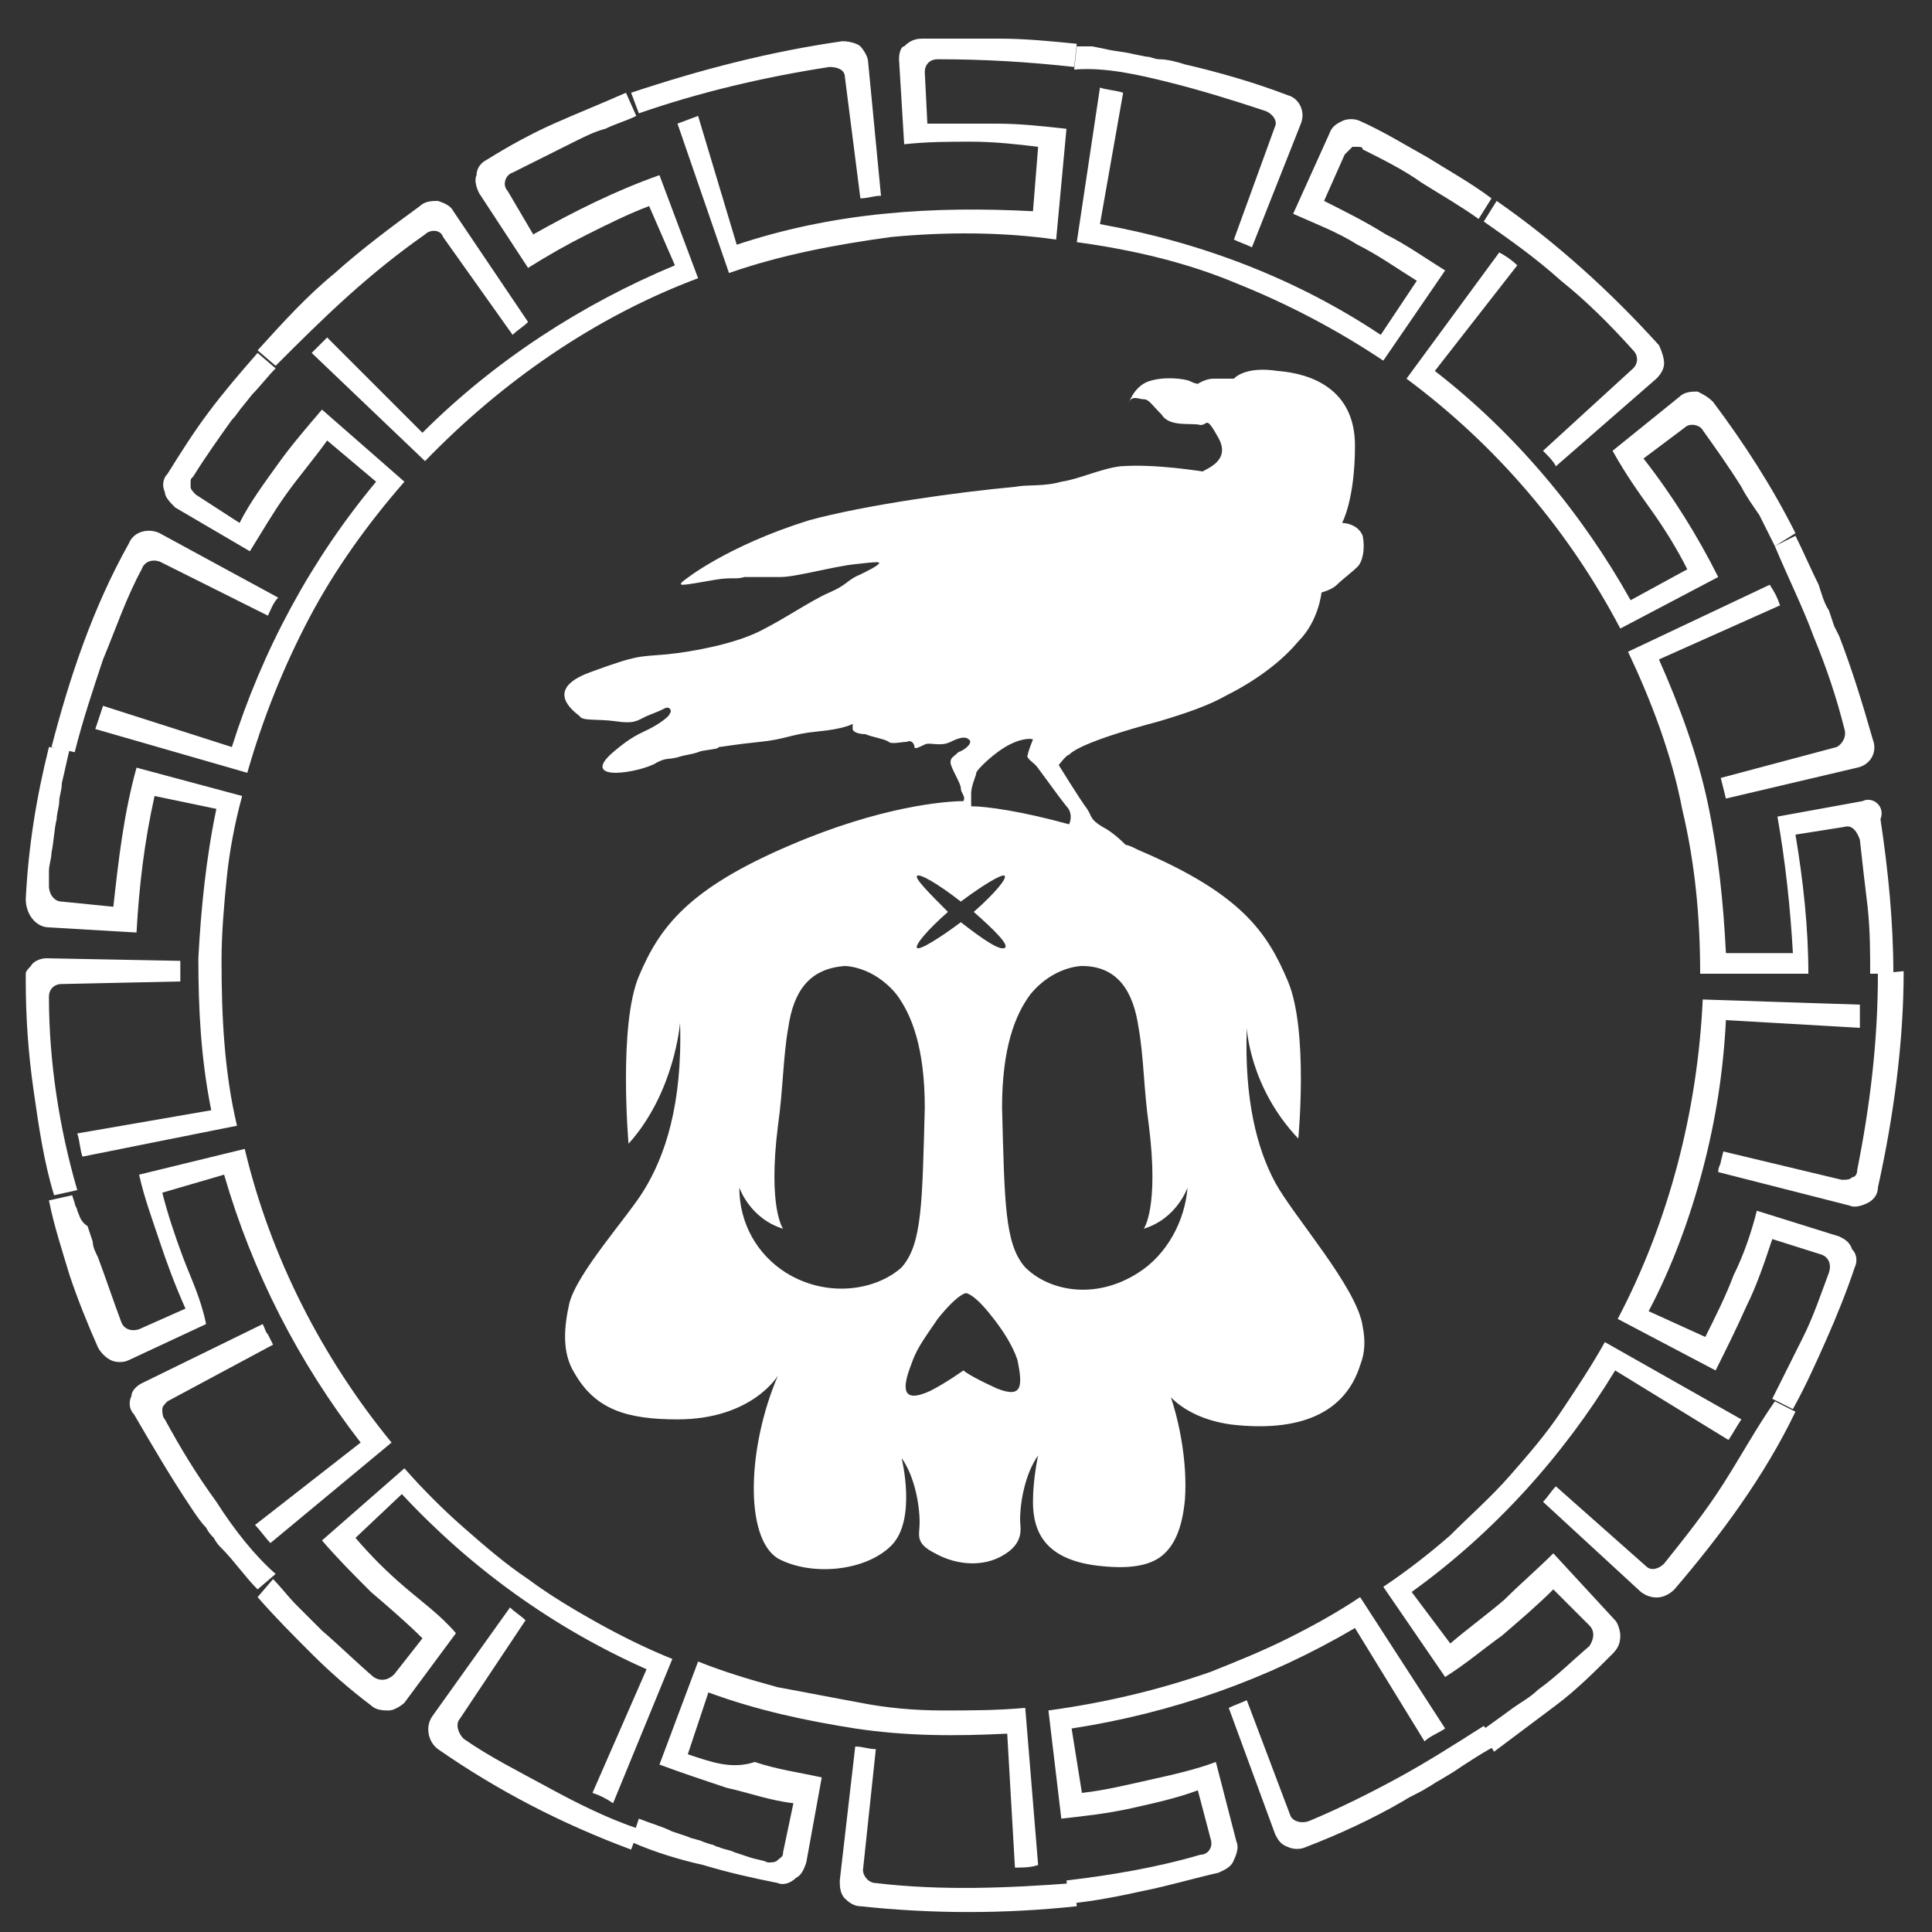<?xml version="1.0" encoding="utf-8"?>
<!-- Generator: Adobe Illustrator 22.0.0, SVG Export Plug-In . SVG Version: 6.00 Build 0)  -->
<svg version="1.1" id="Layer_1" xmlns="http://www.w3.org/2000/svg" xmlns:xlink="http://www.w3.org/1999/xlink" x="0px" y="0px"
	 viewBox="0 0 75 75" style="enable-background:new 0 0 75 75;" xml:space="preserve">
<rect x="0" y="0" width="75" height="75" fill="#333333" stroke="none"/>
<style type="text/css">
	.st0{fill:#FFFFFF;}
</style>
<g>
	<g>
		<path class="st0" d="M45.4,3.2c1.2,0.3,2.5,0.7,3.7,1.1c0.3,0.1,0.5,0.4,0.4,0.6l-1.6,4.4c0.2,0.1,0.5,0.2,0.7,0.3l1.9-4.8
			c0.2-0.5-0.1-1-0.5-1.1c-1.3-0.5-2.7-0.9-4-1.2c-0.3-0.1-0.7-0.2-1-0.2c-0.2,0-0.3-0.1-0.5-0.1l-0.5-0.1c-0.4-0.1-0.7-0.1-1.1-0.2
			l-0.5-0.1l-0.3,0l-0.3,0l-0.1,0.9C42.9,2.6,44.2,2.9,45.4,3.2z M41.6,2.5L41.6,2.5L41.6,2.5L41.6,2.5z M32.2,2.6
			c0.3,0,0.6,0.1,0.6,0.4l0.6,4.7c0.3,0,0.5-0.1,0.8-0.1l-0.5-5.2c0-0.2-0.2-0.5-0.3-0.6s-0.4-0.2-0.7-0.2c-2.8,0.4-5.5,1.1-8.2,2
			l0.3,0.8C27.1,3.6,29.6,3,32.2,2.6z M13.5,11.5c1-0.9,2-1.7,3-2.4c0.2-0.2,0.6-0.2,0.7,0.1l2.7,3.8c0.2-0.2,0.4-0.3,0.6-0.5
			l-2.9-4.3C17.5,8,17.3,7.9,17,7.8c-0.2,0-0.5,0-0.7,0.2c-1.1,0.8-2.3,1.7-3.3,2.6c-1.1,0.9-2,1.9-3,3l0.7,0.6
			C11.6,13.3,12.5,12.4,13.5,11.5z M10.8,14.2L10.8,14.2L10.8,14.2L10.8,14.2z M34.3,8.3c-2,0.2-3.9,0.6-5.7,1.2l-1.5-5l-0.8,0.3
			l2,5.8c2-0.7,4.1-1.1,6.3-1.4c2.1-0.2,4.3-0.2,6.4,0.1L41.4,5c-0.9-0.1-1.8-0.2-2.7-0.2c-0.9,0-1.8,0-2.7,0l-0.1-2
			c0-0.3,0.2-0.5,0.5-0.5c1.8,0,3.5,0.1,5.3,0.3l0.1-0.9c-1-0.1-2-0.2-3-0.2c-1,0-2,0-3,0c-0.3,0-0.5,0.1-0.7,0.3
			C35,1.8,34.9,2,34.9,2.3l0.2,3.3c0.9-0.1,1.8-0.1,2.6-0.1c0.9,0,1.8,0.1,2.6,0.2l-0.2,2.5C38.2,8.1,36.3,8.1,34.3,8.3z M20.5,10.4
			c0.8-0.5,1.5-0.9,2.3-1.3c0.8-0.4,1.6-0.8,2.4-1.1l1,2.3c-3.6,1.5-7,3.7-9.8,6.5l-3.7-3.7l-0.6,0.6l4.4,4.2
			c3-3.1,6.6-5.6,10.6-7.1l-1.5-4c-1.7,0.6-3.3,1.4-4.9,2.3l-1-1.7c-0.2-0.2-0.1-0.6,0.2-0.7c0.8-0.4,1.6-0.8,2.4-1.2
			c0.4-0.2,0.8-0.4,1.2-0.5c0.4-0.2,0.8-0.3,1.2-0.5l-0.4-0.9c-0.9,0.4-1.9,0.8-2.8,1.2c-0.9,0.4-1.8,0.9-2.6,1.4
			c-0.2,0.1-0.4,0.3-0.4,0.6c-0.1,0.2,0,0.5,0.1,0.7L20.5,10.4z M24.8,4.6L24.8,4.6L24.8,4.6L24.8,4.6z M72.9,37.8
			C72.9,37.8,72.9,37.8,72.9,37.8L72.9,37.8L72.9,37.8z M70.4,24.7c0.5,1.2,0.9,2.4,1.2,3.6c0.1,0.3-0.1,0.6-0.3,0.7l-4.5,1.2
			l0.2,0.8l5.1-1.2c0.5-0.1,0.8-0.6,0.6-1.1c-0.4-1.4-0.8-2.7-1.3-4l-0.1-0.2l-0.1-0.2L71,23.7c-0.2-0.3-0.3-0.7-0.4-1
			c-0.3-0.6-0.6-1.3-0.9-1.9l-0.8,0.4C69.4,22.4,70,23.6,70.4,24.7z M68.8,21.3L68.8,21.3L68.8,21.3L68.8,21.3z M52.7,9.5
			c0.8,0.4,1.5,0.9,2.3,1.4l-1.4,2.1c-3.3-2.2-7-3.6-10.9-4.3l0.9-5.1c-0.3-0.1-0.6-0.1-0.9-0.2l-0.9,6C44,9.7,46.1,10.2,48,11
			c2,0.8,3.9,1.8,5.7,3l2.4-3.5c-0.8-0.5-1.5-1-2.3-1.4c-0.8-0.5-1.6-0.9-2.4-1.3l0.8-1.8c0.1-0.1,0.2-0.2,0.3-0.3
			c0.1,0,0.1,0,0.2,0c0.1,0,0.2,0,0.2,0.1c0.8,0.4,1.6,0.8,2.3,1.3c0.8,0.5,1.5,0.9,2.2,1.4l0.5-0.8c-0.8-0.6-1.7-1.1-2.5-1.6
			c-0.9-0.5-1.7-1-2.6-1.4c-0.2-0.1-0.5-0.1-0.7,0c-0.2,0.1-0.4,0.2-0.5,0.5l-1.4,3.1C51.1,8.7,51.9,9,52.7,9.5z M6.8,19.7l2.9,1.7
			c0.5-0.8,0.9-1.5,1.4-2.2c0.5-0.7,1.1-1.4,1.6-2.1l1.9,1.6c-2.5,3-4.4,6.5-5.6,10.3l-5-1.6l-0.3,0.9l5.9,1.7
			c0.6-2.1,1.4-4.1,2.4-6c1-1.9,2.3-3.7,3.7-5.3l-3.2-2.8c-0.6,0.7-1.2,1.4-1.7,2.1s-1.1,1.5-1.5,2.3l-1.7-1.1
			c-0.1-0.1-0.2-0.2-0.2-0.3c0-0.1,0-0.1,0-0.2c0-0.1,0-0.1,0.1-0.2c0.5-0.8,1-1.5,1.5-2.2c0.2-0.2,0.3-0.4,0.4-0.5l0.4-0.5
			c0.3-0.3,0.6-0.7,0.9-1l-0.7-0.6c-0.7,0.8-1.3,1.5-1.9,2.3S7,17.6,6.5,18.4c-0.2,0.2-0.2,0.5-0.1,0.7C6.4,19.3,6.6,19.5,6.8,19.7z
			 M72.3,31.1L69,31.7c0.3,1.7,0.5,3.5,0.6,5.3L67,37c-0.1-2-0.3-3.9-0.7-5.8c-0.4-1.9-1.1-3.8-1.9-5.6l4.7-2.1
			c-0.1-0.3-0.2-0.5-0.4-0.8l-5.5,2.6c0.9,1.9,1.7,4,2.1,6.1c0.5,2.1,0.7,4.2,0.7,6.4h4.2c0-1.8-0.2-3.6-0.5-5.4l1.9-0.3
			c0.3-0.1,0.5,0.2,0.6,0.5c0.1,0.9,0.2,1.8,0.3,2.6c0.1,0.9,0.1,1.8,0.1,2.6l0.9,0c0-2-0.2-4-0.5-6C73.2,31.3,72.7,30.9,72.3,31.1z
			 M64.1,19.8c0.5,0.7,1,1.5,1.4,2.3l-2.2,1.2c-1.9-3.4-4.5-6.5-7.6-8.9l3.2-4.1c-0.2-0.2-0.5-0.4-0.7-0.5l-3.6,4.9
			c3.5,2.6,6.3,5.9,8.3,9.7l3.8-2c-0.8-1.6-1.8-3.2-2.9-4.6l1.6-1.2c0.2-0.2,0.6-0.1,0.7,0.1c0.5,0.7,1,1.4,1.5,2.2
			c0.2,0.4,0.5,0.8,0.7,1.1c0.2,0.4,0.4,0.8,0.6,1.2l0.8-0.5c-0.9-1.8-2-3.5-3.2-5.1c-0.2-0.2-0.4-0.3-0.6-0.4c-0.2,0-0.5,0-0.7,0.2
			l-2.6,2.1C63.1,18.4,63.6,19.1,64.1,19.8z M57.5,8.6L57.5,8.6L57.5,8.6L57.5,8.6z M60.6,10.9c1,0.8,1.9,1.7,2.8,2.7
			c0.2,0.2,0.2,0.5,0,0.7l-3.5,3.2c0.2,0.2,0.4,0.4,0.5,0.6l3.9-3.4c0.2-0.2,0.3-0.4,0.3-0.6c0-0.2-0.1-0.5-0.2-0.7
			c-1.9-2.1-4-4-6.3-5.6l-0.5,0.8C58.6,9.3,59.6,10,60.6,10.9z M47.8,55.3c2.6,0.3,4.4-0.4,5-2.3c0.2-0.5,0.2-1,0.1-1.5
			c-0.2-1.5-2.7-4.3-3.4-5.6c-0.7-1.3-1.2-3.2-1.1-6c0,0,0.1,2.3,2,4.3c0,0,0.4-4.2-0.4-6.1c-0.8-1.9-1.8-3.4-5.8-5.1
			c-0.2-0.1-0.4-0.2-0.5-0.2c-0.1-0.1-0.5-0.5-0.9-0.7c-0.5-0.3-0.4-0.4-0.6-0.7c-0.3-0.4-1.1-1.7-1.1-1.7s0.3-0.4,0.4-0.4
			c0.1-0.1,0.5-0.5,3.5-1.3c1-0.3,1.9-0.6,2.6-1c1.4-0.7,2.3-1.5,2.8-2.1c0.8-0.8,0.9-1.9,0.9-1.9s0.4-0.1,0.6-0.3s0.6-0.5,0.8-0.7
			c0.2-0.2,0.3-0.7,0.2-1.2c-0.2-0.5-0.8-0.5-0.8-0.5s0.5-0.9,0.5-3c0-2.2-1.7-2.8-3-2.9c-1.3-0.2-1.7,0.3-1.7,0.3s-0.5,0-0.8,0
			s-0.6,0.2-0.6,0.2s-0.1,0-0.3-0.1c-0.2-0.1-1-0.2-1.6,0c-0.6,0.2-0.8,0.9-0.8,0.9c0.1-0.4,0.4-0.2,0.6-0.2c0.2,0,0.3,0.2,0.7,0.6
			c0.3,0.5,1.2,0.3,1.5,0.4c0.3,0,0.2-0.4,0.7,0.5s-0.5,1.2-0.6,1.3c-0.1,0-1.8-0.3-3.2-0.2c-0.8,0.1-1.6,0.5-2.3,0.6
			c-0.7,0.2-1.3,0.1-1.8,0.2c-2.2,0.2-5.8,0.7-8,1.3c-3.2,1-4.8,2.3-4.8,2.3s-0.3,0.2-0.1,0.2s0.7-0.1,1.3-0.2
			c0.6-0.1,0.8,0,1.1-0.1c0.3,0,0.8,0,1.4,0s2-0.4,2.9-0.5c0.9-0.1,1-0.1,0.9,0s-0.3,0.2-0.7,0.4c-0.5,0.2-0.5,0.4-1.2,0.7
			c-0.7,0.3-1.7,1-2.7,1.5c-1,0.5-2.6,0.8-3.6,0.9c-1.1,0.1-1.1,0-3,0.7c-1.9,0.7-0.5,1.6-0.4,1.7c0.1,0.2,0.7,0.1,1.4,0.2
			c0.7,0.1,0.8,0,1.2-0.2c0.5-0.2,0.5-0.2,0.7-0.3c0.2-0.1,0.3,0.1,0.2,0.2c0,0.1-0.4,0.4-0.8,0.6s-0.7,0.3-1.4,0.9
			c-0.7,0.6-0.4,0.8,0.1,0.8c0.5,0,1.3-0.2,1.6-0.4c0.4-0.2,0.4-0.1,0.8-0.2c0.3-0.1,0.5-0.1,0.8-0.2c0.2-0.1,0.8-0.1,0.8-0.2
			c0.1,0,0.6-0.1,1.6-0.2c1-0.1,1.2-0.3,2.2-0.4c1.1-0.1,1.4-0.3,1.4-0.3s0,0.1,0,0.2c0,0.1,0.2,0.2,0.5,0.2
			c0.2,0.1,0.8,0.2,0.9,0.3c0.1,0.1,0.5,0,0.7,0c0.2-0.1,0.3,0.1,0.3,0.2s0.2,0,0.4-0.1c0.2-0.1,0.6,0.1,1-0.1s0.6-0.2,0.7-0.1
			c0.2,0.1-0.1,0.4-0.4,0.5c-0.2,0.2-0.3,0.2-0.3,0.4c0,0.2,0.4,0.8,0.4,1s0.2,0.3,0.1,0.5c-0.7,0-3.2,0.2-6.7,1.7
			c-4,1.7-5.1,3.2-5.9,5.1c-0.8,1.9-0.4,6.5-0.4,6.5c1.8-2,2-4.7,2-4.7c0.1,3.2-0.6,5.2-1.4,6.5c-0.6,1-2.6,3.2-2.9,4.4
			c-0.2,0.9-0.3,1.9,0.2,2.7c0.8,1.4,2,1.8,4,1.8c2.9,0,3.9-1.7,3.9-1.7c-1.2,2.8-1.3,6.3,0,7.1c1.3,0.7,3.4,0.5,4.4-0.5
			s0.4-3.4,0.4-3.4c0.5,0.7,0.7,1.8,0.7,2.5c0,0.5-0.2,0.8,0.6,1.2c0.9,0.5,1.9,0.5,2.6,0.1c0.9-0.5,0.7-1.1,0.7-1.4
			c0-0.7,0.2-1.8,0.7-2.5c0,0-0.2,0.9-0.2,1.8c0,1.2,0.5,2.3,2.7,2.5c1,0.1,1.8,0,2.3-0.4c0.5-0.4,0.8-1.1,0.9-2.2
			c0.1-1.4-0.2-3.3-0.9-4.9C44.8,53.6,45.6,55,47.8,55.3z M37.7,30.8c0-0.3,0.2-0.7,0.2-0.8c0-0.1,0.7-0.8,1.3-1.1
			c0.6-0.3,0.9-0.2,0.9-0.2s-0.2,0.5-0.2,0.6c-0.1,0.1,0.2,0.3,0.3,0.4c0.1,0.1,0.8,1.1,1.2,1.6c0.2,0.2,0.2,0.5,0.1,0.7
			c-1.8-0.5-3.2-0.7-3.8-0.7C37.7,31.1,37.7,31,37.7,30.8z M35.6,34c0.1-0.1,0.8,0.3,1.7,1c0.8-0.6,1.6-1.1,1.7-1
			c0.1,0.1-0.4,0.7-1.2,1.4c0.8,0.7,1.4,1.3,1.2,1.4s-0.8-0.3-1.7-1c-0.8,0.6-1.6,1.1-1.7,1s0.4-0.7,1.2-1.4
			C36.1,34.7,35.5,34.1,35.6,34z M30.5,49.4c-1.1-0.7-1.8-1.9-1.8-3.3c0,0,0.4,1.2,1.7,1.6c0,0-0.6-0.8-0.2-4
			c0.2-1.4,0.2-2.7,0.4-3.8c0.2-1.4,0.8-2.3,2.2-2.4c0,0,1.1,0,2,1.1c0.6,0.8,1.1,2.1,1.1,4.4c-0.1,3.7-0.1,5.3-0.9,6.2
			C34,50.1,32.1,50.4,30.5,49.4z M38.7,53.9c-1.1-0.5-1.3-0.7-1.3-0.7s-0.7,0.5-1.3,0.8c-1.1,0.5-1.1-0.1-0.7-1.1
			c0.2-0.6,0.6-1.1,1-1.7c0.8-1,1.1-1,1.1-1s0.3,0,1,0.9c0.4,0.5,0.8,1.1,1,1.7C39.7,53.8,39.7,54.3,38.7,53.9z M44.2,49.4
			c-1.7,1.1-3.5,0.7-4.4-0.2c-0.8-0.9-0.8-2.5-0.9-6.2c0-2.3,0.5-3.6,1.1-4.4c0.9-1.1,2-1.1,2-1.1c1.4,0,2,1,2.2,2.4
			c0.2,1.1,0.2,2.4,0.4,3.8c0.4,3.2-0.2,4-0.2,4c1.3-0.4,1.7-1.6,1.7-1.6C46,47.4,45.3,48.7,44.2,49.4z M47.2,68.4
			c-0.8,0.3-1.7,0.5-2.6,0.7c-0.9,0.2-1.7,0.4-2.6,0.5l-0.4-2.5c3.9-0.6,7.6-1.9,11-3.9l2.7,4.4c0.2-0.2,0.5-0.3,0.8-0.5l-3.3-5.1
			c-0.9,0.6-1.8,1.1-2.8,1.6c-1,0.5-2,0.9-3,1.3c-2,0.7-4.1,1.2-6.3,1.5l0.5,4.2c0.9-0.1,1.8-0.2,2.7-0.4c0.9-0.2,1.8-0.4,2.6-0.7
			l0.5,1.9c0.1,0.3-0.1,0.6-0.4,0.6c-1.7,0.5-3.5,0.8-5.2,1l0.1,0.9c1-0.1,2-0.3,2.9-0.5c1-0.2,2-0.5,2.9-0.7
			c0.2-0.1,0.5-0.2,0.6-0.5c0.1-0.2,0.2-0.5,0.1-0.7L47.2,68.4z M54.3,69c-1.1,0.6-2.3,1.2-3.5,1.7c-0.3,0.1-0.6,0-0.7-0.2L48.4,66
			c-0.2,0.1-0.5,0.2-0.7,0.3l1.8,4.9c0.1,0.2,0.2,0.4,0.5,0.5c0.2,0.1,0.5,0.1,0.7,0c1.3-0.5,2.6-1.1,3.8-1.8
			c0.3-0.2,0.6-0.3,0.9-0.5c0.2-0.1,0.3-0.2,0.5-0.3l0.5-0.3c0.6-0.4,1.2-0.8,1.8-1.1L57.6,67C56.5,67.7,55.4,68.4,54.3,69z
			 M41.6,73L41.6,73L41.6,73L41.6,73z M4,25.6c0.5-1.2,0.9-2.4,1.5-3.5c0.1-0.3,0.4-0.4,0.7-0.3l4.2,2.1c0.1-0.2,0.2-0.5,0.4-0.7
			l-4.6-2.5c-0.4-0.2-1-0.1-1.2,0.4C3.6,23.6,2.7,26.3,2,29l0.9,0.2C3.2,28,3.6,26.8,4,25.6z M57.5,67L57.5,67L57.5,67L57.5,67z
			 M26.7,68.1l0.8-2.4c1.9,0.7,3.8,1.1,5.7,1.4c2,0.3,3.9,0.3,5.9,0.2l0.3,5.2c0.3,0,0.6,0,0.9-0.1l-0.5-6.1
			c-1.1,0.1-2.2,0.1-3.2,0.1c-1.1,0-2.2-0.1-3.2-0.3c-1.1-0.2-2.1-0.4-3.2-0.6c-1.1-0.3-2.1-0.6-3.1-1l-1.5,4
			c0.8,0.3,1.7,0.6,2.6,0.9c0.9,0.2,1.7,0.5,2.6,0.6l-0.4,1.9c0,0.2-0.1,0.2-0.2,0.3c-0.1,0.1-0.2,0.1-0.4,0.1
			c-0.2-0.1-0.4-0.1-0.7-0.2l-0.6-0.2c-0.2-0.1-0.4-0.1-0.6-0.2c-0.1,0-0.2-0.1-0.3-0.1l-0.3-0.1c-0.2-0.1-0.4-0.1-0.6-0.2l-0.6-0.2
			c-0.4-0.2-0.8-0.3-1.3-0.5l-0.3,0.9c0.9,0.4,1.9,0.7,2.8,0.9c1,0.3,1.9,0.5,2.9,0.7c0.2,0.1,0.5,0,0.7-0.2
			c0.2-0.1,0.3-0.3,0.4-0.6l0.6-3.3c-0.9-0.2-1.7-0.3-2.6-0.6C28.4,68.7,27.6,68.4,26.7,68.1z M71.4,48l-3.2-1
			c-0.2,0.8-0.5,1.7-0.9,2.5c-0.3,0.8-0.7,1.6-1.1,2.4L64,50.9c0.9-1.7,1.6-3.6,2.1-5.5s0.8-3.8,0.9-5.8l5.2,0.3c0-0.3,0-0.6,0-0.9
			l-6.1-0.2c-0.2,4.3-1.3,8.6-3.3,12.4l3.8,2c0.4-0.8,0.8-1.6,1.2-2.5c0.4-0.8,0.7-1.7,1-2.6l1.9,0.6c0.3,0.1,0.4,0.4,0.3,0.7
			c-0.3,0.8-0.6,1.7-1,2.5c-0.4,0.8-0.8,1.6-1.2,2.4l0.8,0.4c0.5-0.9,0.9-1.8,1.3-2.7c0.4-0.9,0.8-1.9,1.1-2.8
			c0.1-0.2,0.1-0.5-0.1-0.7C71.8,48.2,71.6,48.1,71.4,48z M60.3,60.3c-0.6,0.6-1.3,1.2-1.9,1.8c-0.7,0.6-1.4,1.1-2.1,1.7l-1.5-2
			c3.2-2.3,5.9-5.3,7.9-8.6l4.4,2.7c0.2-0.3,0.3-0.5,0.5-0.8l-5.3-3c-0.5,0.9-1.1,1.8-1.7,2.7c-0.6,0.9-1.3,1.7-2,2.5
			c-0.7,0.8-1.5,1.5-2.3,2.3c-0.8,0.7-1.7,1.4-2.6,2l2.4,3.5c0.8-0.5,1.5-1.1,2.2-1.6c0.7-0.6,1.4-1.2,2-1.8l1.4,1.4
			c0.2,0.2,0.2,0.5,0,0.8c-0.7,0.6-1.3,1.2-2,1.7c-0.3,0.3-0.7,0.5-1.1,0.8c-0.4,0.3-0.7,0.5-1.1,0.8l0.5,0.8
			c0.8-0.6,1.6-1.2,2.4-1.8c0.8-0.6,1.5-1.3,2.2-2c0.2-0.2,0.3-0.4,0.3-0.7c0-0.2-0.1-0.5-0.2-0.6L60.3,60.3z M72.9,37.8
			c0,2.6-0.3,5.1-0.8,7.6c0,0.2-0.1,0.3-0.2,0.3c-0.1,0.1-0.2,0.1-0.4,0.1l-4.6-1.1l-0.1,0.4c0,0.1-0.1,0.2-0.1,0.4l5.1,1.3
			c0.2,0.1,0.5,0,0.7-0.1c0.2-0.1,0.4-0.3,0.4-0.6c0.6-2.7,1-5.6,1-8.4L72.9,37.8L72.9,37.8z M68.8,54.3L68.8,54.3L68.8,54.3
			L68.8,54.3z M66.9,57.6c-0.7,1.1-1.5,2.1-2.3,3.1c-0.2,0.2-0.5,0.3-0.7,0.1l-3.5-3.1c-0.2,0.2-0.3,0.4-0.5,0.6l3.8,3.5
			c0.4,0.3,0.9,0.3,1.3-0.1c1.8-2.1,3.5-4.4,4.7-6.9l-0.8-0.4C68.2,55.4,67.6,56.5,66.9,57.6z M34,73.1c-0.3,0-0.5-0.3-0.5-0.5
			l0.5-4.7c-0.3,0-0.5-0.1-0.8-0.1L32.6,73c0,0.2,0,0.5,0.2,0.7c0.2,0.2,0.4,0.3,0.6,0.3c2.8,0.3,5.6,0.3,8.4,0l-0.1-0.9
			C39.1,73.3,36.5,73.4,34,73.1z M2.9,46.3L2.9,46.3L2.9,46.3L2.9,46.3z M1.9,38.7c0-0.3,0.2-0.5,0.5-0.5L7,38.1c0-0.1,0-0.3,0-0.4
			v-0.4l-5.2-0.1c-0.2,0-0.5,0.1-0.6,0.3c-0.1,0.1-0.2,0.2-0.2,0.3S1,38,1,38.1c0,1.4,0.1,2.8,0.3,4.2c0.2,1.4,0.4,2.8,0.8,4.1
			l0.9-0.2C2.3,43.8,1.9,41.2,1.9,38.7z M1.9,36l3.4,0.2c0.1-1.8,0.3-3.5,0.7-5.3l2.4,0.5c-0.4,1.9-0.6,3.9-0.7,5.8
			c0,2,0.1,3.9,0.5,5.9L3,44c0.1,0.3,0.1,0.6,0.2,0.9l6-1.2c-0.5-2.1-0.6-4.3-0.6-6.4c0-1.1,0.1-2.2,0.2-3.2s0.3-2.1,0.6-3.2
			l-4.1-1.1c-0.5,1.8-0.7,3.6-0.9,5.4l-2-0.2c-0.3,0-0.5-0.3-0.5-0.6l0-0.3c0-0.1,0-0.2,0-0.3c0-0.2,0.1-0.5,0.1-0.7
			c0.1-0.5,0.1-0.9,0.2-1.3c0-0.2,0.1-0.5,0.1-0.7c0-0.2,0.1-0.4,0.1-0.7c0.1-0.4,0.2-0.9,0.3-1.3L1.9,29C1.4,31,1.1,32.9,1,34.9
			C1,35.5,1.4,36,1.9,36z M7.1,48.8c-0.3-0.8-0.6-1.7-0.8-2.5l2.4-0.7c1.1,3.8,2.9,7.3,5.3,10.4l-4.1,3.2c0.2,0.2,0.4,0.5,0.6,0.7
			l4.7-3.9c-2.7-3.3-4.7-7.2-5.7-11.4l-4.1,1c0.2,0.9,0.5,1.7,0.8,2.6c0.3,0.9,0.6,1.7,1,2.6l-1.8,0.8c-0.3,0.1-0.6,0-0.7-0.3
			c-0.3-0.8-0.6-1.7-0.9-2.5c-0.1-0.2-0.2-0.4-0.2-0.6l-0.2-0.6C3.1,47.4,3.1,47.2,3,47c0-0.1-0.1-0.2-0.1-0.3l-0.1-0.3l-0.9,0.2
			c0.2,1,0.5,1.9,0.8,2.9c0.3,0.9,0.7,1.9,1.1,2.8c0.1,0.2,0.3,0.4,0.5,0.5c0.2,0.1,0.5,0.1,0.7,0l3-1.4C7.8,50.4,7.4,49.6,7.1,48.8
			z M2.9,29.3L2.9,29.3L2.9,29.3L2.9,29.3z M8.4,58.3c-0.8-1.1-1.4-2.1-2-3.2c-0.1-0.1-0.1-0.3-0.1-0.4c0-0.1,0.1-0.2,0.2-0.3
			l4.1-2.2l-0.2-0.4c-0.1-0.1-0.1-0.2-0.2-0.4l-4.7,2.3c-0.2,0.1-0.4,0.3-0.4,0.5c-0.1,0.2-0.1,0.5,0.1,0.7c0.7,1.2,1.4,2.4,2.2,3.6
			c0.2,0.3,0.4,0.6,0.6,0.8c0.1,0.2,0.2,0.3,0.3,0.4c0.1,0.2,0.2,0.3,0.3,0.4c0.5,0.5,0.9,1.1,1.4,1.6l0.7-0.6
			C9.9,60.4,9.1,59.4,8.4,58.3z M15.7,61.6c-0.7-0.6-1.3-1.2-1.9-1.9l1.8-1.7c2.7,2.9,5.9,5.2,9.5,6.8L23,69.6
			c0.3,0.1,0.5,0.2,0.8,0.4l2.3-5.6c-1-0.4-2-0.9-2.9-1.4c-0.9-0.5-1.9-1.1-2.7-1.7c-0.9-0.6-1.7-1.3-2.5-2
			c-0.8-0.7-1.6-1.5-2.3-2.3l-3.2,2.8c0.6,0.7,1.2,1.3,1.9,2c0.7,0.6,1.4,1.2,2,1.8L15.3,65c-0.2,0.2-0.5,0.3-0.8,0.1
			c-0.7-0.6-1.3-1.2-2-1.8c-0.2-0.2-0.3-0.3-0.5-0.5l-0.5-0.5c-0.3-0.3-0.6-0.7-0.9-1L10,62c0.7,0.8,1.4,1.5,2.1,2.2
			c0.7,0.7,1.5,1.4,2.3,2c0.2,0.2,0.5,0.2,0.7,0.2s0.5-0.2,0.6-0.3l2-2.7C17.1,62.7,16.4,62.2,15.7,61.6z M21.3,69.4
			c-1.1-0.6-2.3-1.2-3.3-1.9c-0.2-0.2-0.3-0.5-0.2-0.7l2.6-3.9c-0.2-0.2-0.4-0.3-0.6-0.5l-3,4.2c-0.3,0.4-0.2,1,0.2,1.3
			c2.3,1.6,4.8,2.9,7.5,3.9l0.3-0.8C23.6,70.6,22.4,70,21.3,69.4z M24.8,71L24.8,71L24.8,71L24.8,71z M10.8,61.3L10.8,61.3
			L10.8,61.3L10.8,61.3z"/>
	</g>
</g>
</svg>
